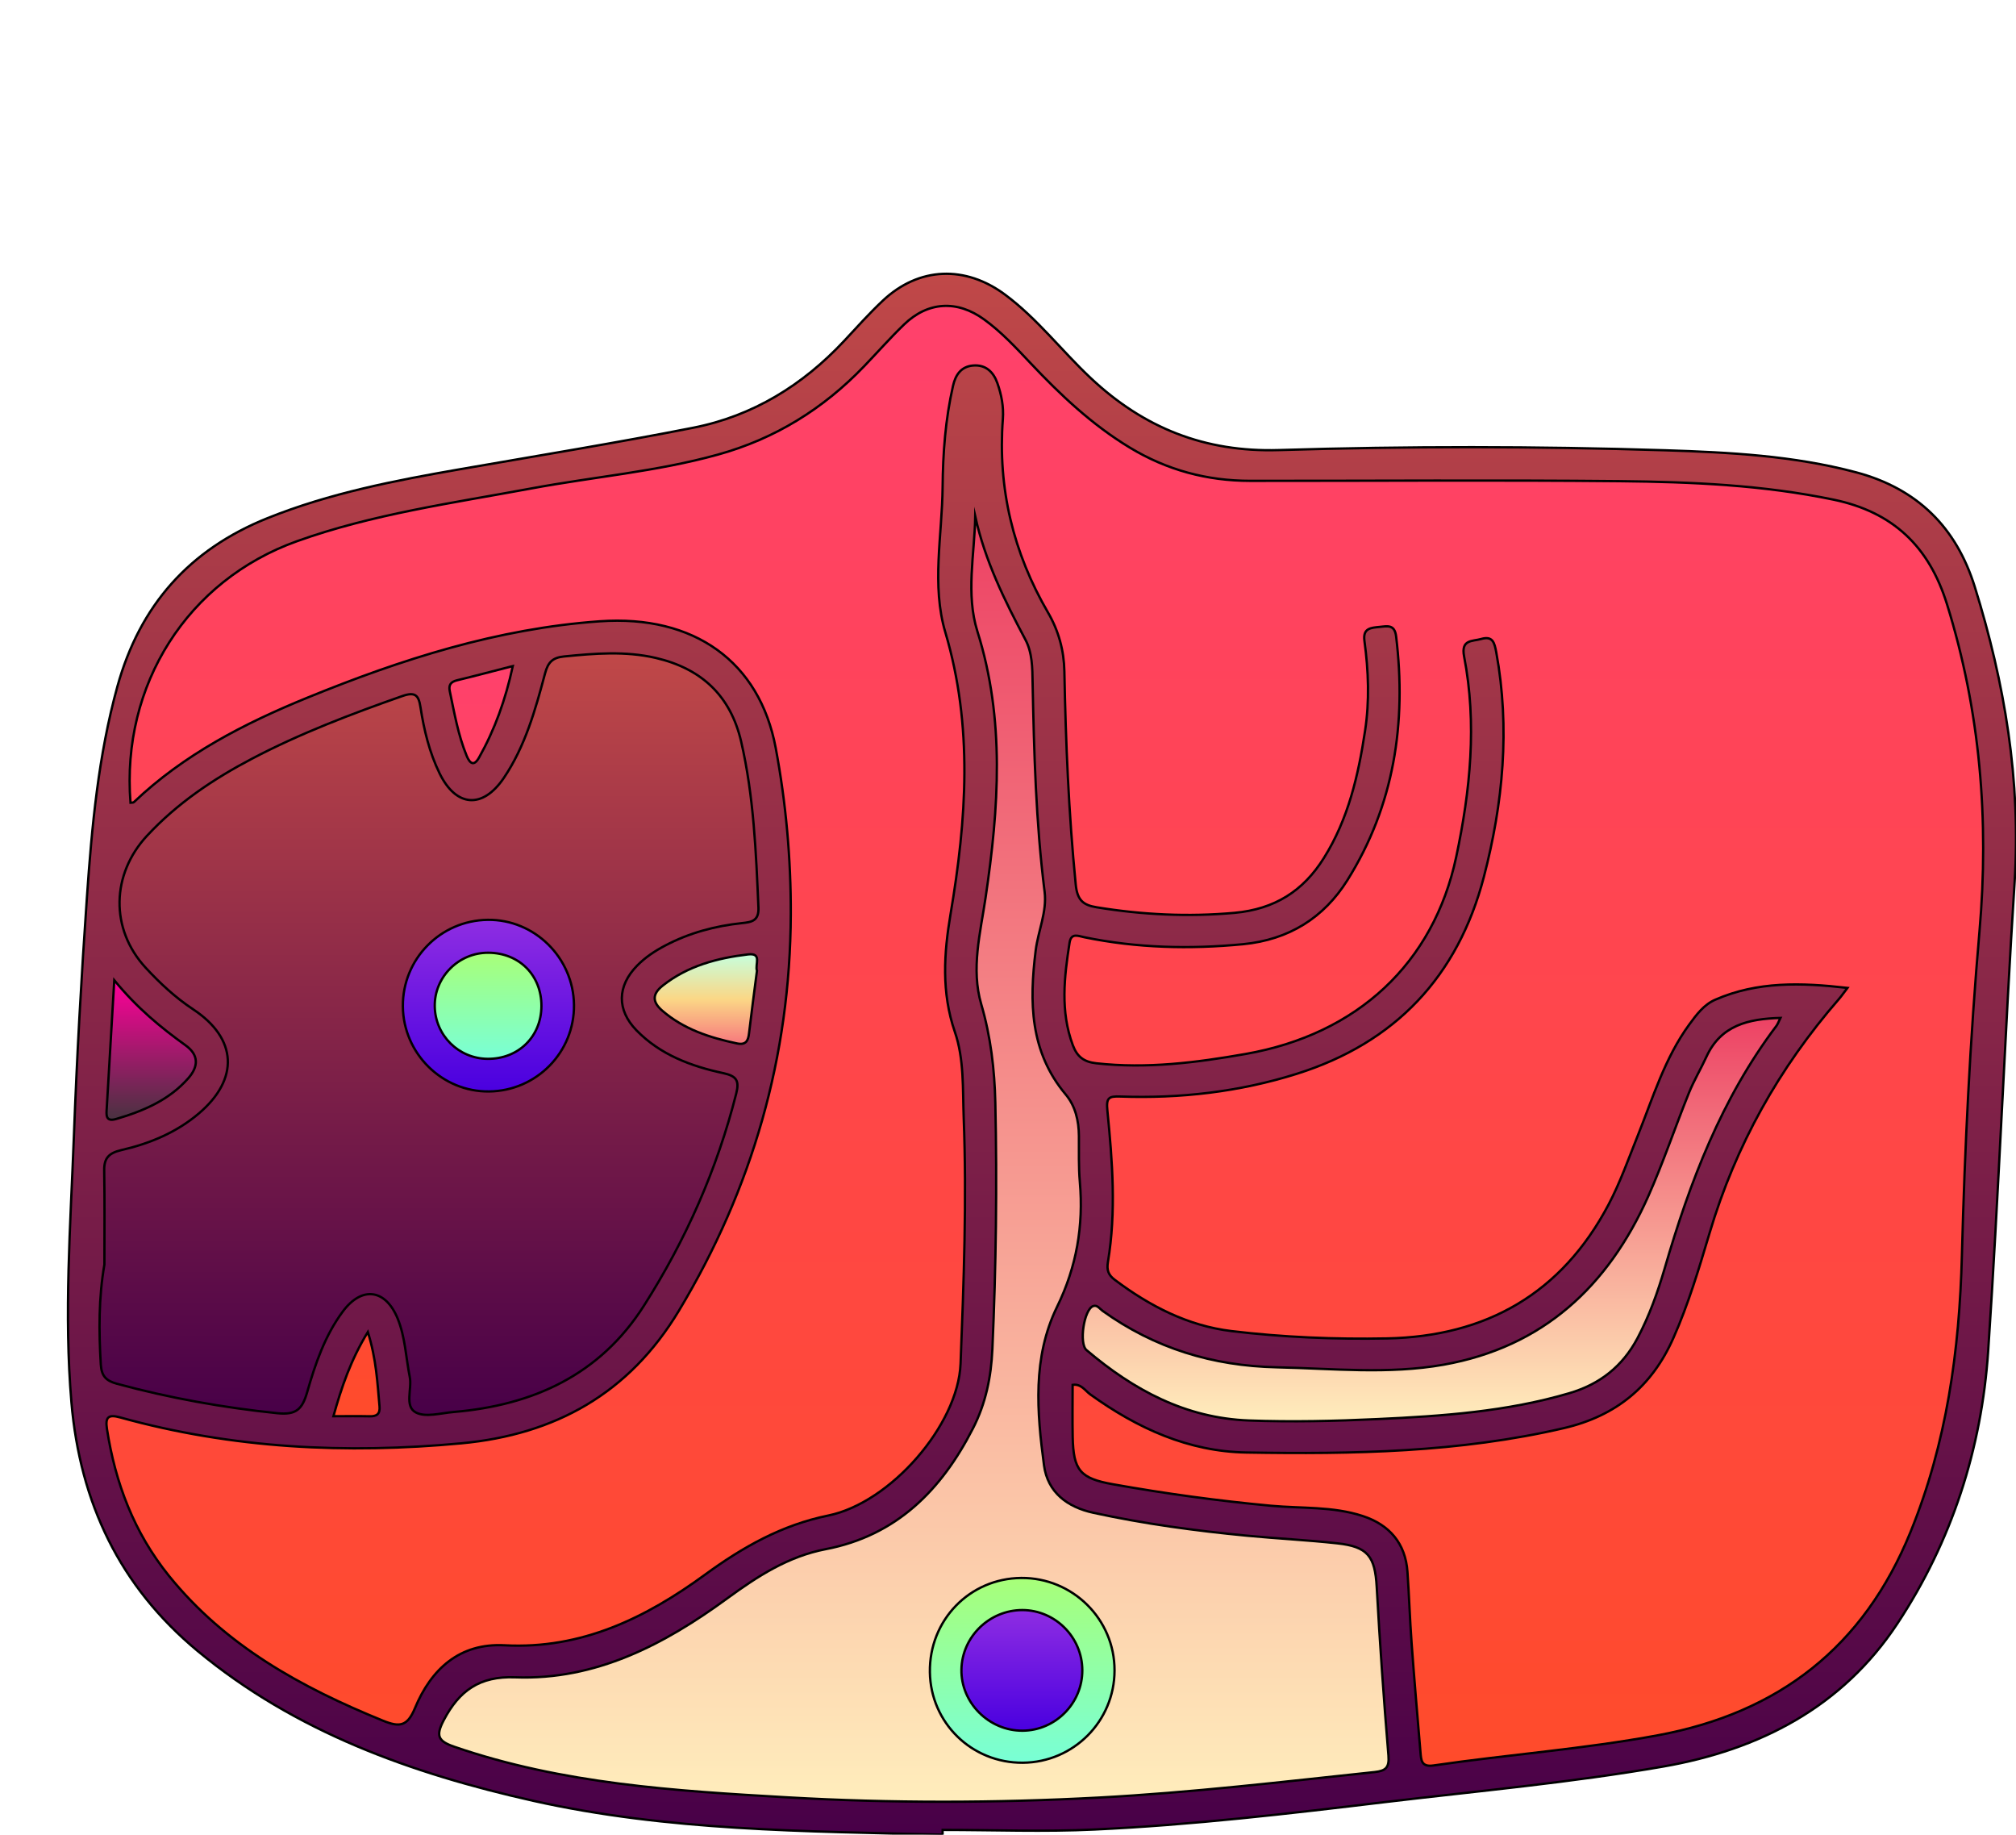 <?xml version="1.0" encoding="utf-8"?>
<svg viewBox="1014.726 -230.676 3022.004 2749.514" xmlns="http://www.w3.org/2000/svg" xmlns:xlink="http://www.w3.org/1999/xlink">
  <defs>
    <linearGradient id="color-8-0" gradientUnits="userSpaceOnUse" x1="1505.93" y1="296.366" x2="1505.93" y2="2635.6" xlink:href="#color-8"/>
    <linearGradient id="color-8">
      <stop style="stop-color: #c04848;" offset="0"/>
      <stop style="stop-color: #480048;" offset="1"/>
    </linearGradient>
    <linearGradient id="color-4-0" gradientUnits="userSpaceOnUse" x1="1510.212" y1="344.513" x2="1510.212" y2="2532.312" xlink:href="#color-4"/>
    <linearGradient id="color-4">
      <stop style="stop-color: #ff416c;" offset="0"/>
      <stop offset="0.409" style="stop-color: rgb(255, 69, 81);"/>
      <stop style="stop-color: #ff4b2b;" offset="1"/>
    </linearGradient>
    <linearGradient id="color-8-2" gradientUnits="userSpaceOnUse" x1="587.068" y1="865.284" x2="587.068" y2="2006.501" xlink:href="#color-8"/>
    <linearGradient id="color-9-0" gradientUnits="userSpaceOnUse" x1="1313.928" y1="660.1" x2="1313.928" y2="2586.3" xlink:href="#color-9"/>
    <linearGradient id="color-9">
      <stop style="stop-color: #ed4264;" offset="0"/>
      <stop style="stop-color: #ffedbc;" offset="1"/>
    </linearGradient>
    <linearGradient id="color-9-1" gradientUnits="userSpaceOnUse" x1="2089.981" y1="1411.6" x2="2089.981" y2="2016.09" xlink:href="#color-9"/>
    <linearGradient id="color-1-0" gradientUnits="userSpaceOnUse" x1="170.617" y1="1355.1" x2="170.617" y2="1564.207" xlink:href="#color-1"/>
    <linearGradient id="color-1">
      <stop style="stop-color: #ff0099;" offset="0"/>
      <stop style="stop-color: #493240;" offset="1"/>
    </linearGradient>
    <linearGradient id="color-0-0" gradientUnits="userSpaceOnUse" x1="1002.152" y1="1316.16" x2="1002.152" y2="1450.448" xlink:href="#color-0"/>
    <linearGradient id="color-0">
      <stop style="stop-color: #c6ffdd;" offset="0"/>
      <stop style="stop-color: #fbd786;" offset="0.5"/>
      <stop style="stop-color: #f7797d;" offset="1"/>
    </linearGradient>
    <linearGradient id="color-4-1" gradientUnits="userSpaceOnUse" x1="578.25" y1="884.3" x2="578.25" y2="2008.616" xlink:href="#color-4"/>
    <linearGradient id="color-2-1" gradientUnits="userSpaceOnUse" x1="676.152" y1="1264.59" x2="676.152" y2="1521.81" xlink:href="#color-2"/>
    <linearGradient id="color-2">
      <stop style="stop-color: #8e2de2;" offset="0"/>
      <stop style="stop-color: #4a00e0;" offset="1"/>
    </linearGradient>
    <linearGradient id="color-5-1" gradientUnits="userSpaceOnUse" x1="675.647" y1="1313.898" x2="675.647" y2="1472.904" xlink:href="#color-5"/>
    <linearGradient id="color-5">
      <stop style="stop-color: #a8ff78;" offset="0"/>
      <stop offset="0.758" style="stop-color: rgb(132, 255, 192);"/>
      <stop style="stop-color: #78ffd6;" offset="1"/>
    </linearGradient>
    <linearGradient id="color-5-0" gradientUnits="userSpaceOnUse" x1="1476.293" y1="2250.896" x2="1476.293" y2="2527.804" xlink:href="#color-5"/>
    <linearGradient id="color-2-0" gradientUnits="userSpaceOnUse" x1="1475.793" y1="2299" x2="1475.793" y2="2479.802" xlink:href="#color-2"/>
  </defs>
  <g id="Layer_1" transform="matrix(1, 0, 0, 1, 1014.726, -230.676)"/>
  <g id="Layer_2" transform="matrix(1, 0, 0, 1, 1014.726, -230.676)">
    <g>
      <g id="g-1" transform="matrix(1, 0, 0, 1, 222.834, 474.699)"/>
      <g id="g-2" transform="matrix(1, 0, 0, 1, 222.834, 474.699)">
        <g>
          <g id="g-3" transform="matrix(1, 0, 0, 1, -833.048, -348.907)"/>
          <g id="g-4" transform="matrix(1, 0, 0, 1, -833.048, -348.907)">
            <g>
              <g id="g-5" transform="matrix(1, 0, 0, 1, 666.214, -11.878)"/>
              <g id="g-6" transform="matrix(1, 0, 0, 1, 666.214, -11.878)">
                <g>
                  <path class="st0" d="M1356.9,2635.6c-205.6-5.1-412.2-5.6-613.9-50.8C561.2,2544,386.6,2481.7,240,2360.1 C123.7,2263.6,64,2138.4,51.1,1988c-11.4-132.9-1.4-265.2,3.6-397.6c4.5-120,11.2-239.9,19.6-359.7 c7.4-106.3,17.1-212.3,45.7-315.9C153.7,793,228.1,709.5,345,662.6c93.3-37.5,191.2-56.4,289.7-73.5 c116.2-20.2,232.7-39.2,348.5-62c89.3-17.6,164-63.6,226.2-130.1c19-20.4,37.6-41.2,57.9-60.3c54.2-51,123.9-53.3,183.6-8.8 c48.2,35.9,84.5,83.8,127.9,124.6c79.8,75.1,171.5,111.4,282,108.1c193.2-5.9,386.5-5.8,579.7,0.3c96,3.1,192,8.1,285.7,33 c91.4,24.3,150.1,82,178,171.6c44.9,144.2,69.4,290.7,59.7,442.8c-15,234-23.9,468.4-39.6,702.4c-9.9,147-54.6,285.2-136,408.4 c-82.7,125.3-206.6,189.3-351.5,214.5c-138.1,24-277.7,36.6-416.8,53.2c-144.8,17.4-289.6,34.3-435.3,41.1 c-75.7,3.6-151.8,0.6-227.7,0.6C1356.9,2630.9,1356.9,2633.2,1356.9,2635.6z" style="stroke: rgb(0, 0, 0); stroke-miterlimit: 10; stroke-width: 3.5px; fill: url(#color-8-0);"/>
                  <path class="st0" d="M139.6,1089c1.7-0.2,4.1,0.2,5.1-0.8 c75.1-71.5,165.6-118,260.2-156.6C545.8,874.1,690,828,843.1,817.2c141.6-10,239.6,60.7,263.7,189.8 c15.4,82.3,22.9,166,22.6,249.3c-0.8,213-57.6,411.1-167.8,594.2c-74.5,123.7-185.1,185.5-325.9,198.6 c-172.7,16.1-343.7,7.8-511.6-38.8c-17.5-4.8-22.5-0.7-19.8,17c12.5,81.2,40.6,155.4,92.8,220.2c85,105.2,198.3,167.4,320.8,217.2 c25.4,10.4,36.8,8.5,48.1-18.6c24.3-58.7,67.1-97.9,134.3-94.3c115.5,6.2,212-41.2,300.6-105.9c57-41.6,115.2-74.4,184.8-88.6 c93.1-19,194.6-135.4,198.2-227.5c4.8-122.8,9.4-245.8,4.7-368.7c-1.6-43.2,0.8-87.8-13.3-128.7c-20.3-59-16.3-118-6.4-176.5 c23.9-141.4,34-281.2-7.8-422.1c-20.9-70.4-4.8-145.1-4.1-217.8c0.4-50.7,4.2-101.8,15.6-151.7c3.7-16.4,12-28.8,29.8-30.4 c19.1-1.7,30.8,9.5,36.7,26.4c6.1,17.3,9.6,35.3,8.2,53.8c-7.8,103.8,15.5,200.3,67.7,290c15.9,27.3,23.9,56.8,24.5,87.9 c2,106.7,6.5,213.1,17,319.4c2.3,23.5,10.8,31.1,31.5,34.4c68.6,11.2,137,14.6,206.7,8.3c60-5.5,102.8-32.5,133.9-82.3 c36.5-58.3,51.5-123.5,61.6-190.2c6.9-45,5.2-90.2-0.9-135.1c-2.6-19.2,9.8-19.6,22.8-20.9c11.7-1.2,22.5-4,24.7,14.2 c15.7,129.9-2.9,253.3-73,365.3c-35.3,56.4-87.7,89.3-156.3,96c-80,7.7-159.2,5.8-238-10.4c-9.3-1.9-19.8-7.1-22.2,8.1 c-8,51.5-14.1,102.9,4.9,153.7c6.4,17.1,16.2,25,35.4,27.1c75.5,8.4,149.6-1,223.6-14c167.8-29.5,281.8-136,315.7-295.4 c21.1-99.4,31.3-199.5,11.8-300.3c-5-25.9,12.5-22.4,25.6-26.2c17.4-5,19.9,5.5,22.6,19.9c20.9,113.9,10.2,226.3-18.6,336.8 c-38.9,149-132.9,248.6-280.5,295c-85.9,27-174.6,37.2-264.5,34c-17.3-0.6-21.3,1.7-19.3,21.3c7.5,75.4,13.4,151.1,0.8,226.6 c-2,12.2,0.5,19.5,10.3,26.8c52.3,39.3,109.5,68.9,174.8,76.8c77.3,9.3,155.3,12.5,233.2,11c148.9-2.9,261.9-67.5,332.1-200.5 c17.4-33,29.9-68.6,43.8-103.3c22.8-56.9,40.4-116.2,77.2-166.6c10.9-14.9,22-29.9,39.2-37.3c62.9-27.4,128.2-25.6,198-17.6 c-6.2,8.1-9.3,12.7-13,16.9c-89.5,102.9-154.6,219-193.6,350.1c-15.9,53.2-31.7,106.6-54.4,157.7c-32.2,72.8-86,116.8-163.9,135 c-156.9,36.5-316.2,39.2-475.8,36.6c-87.6-1.4-163.9-36.5-234.1-86.9c-7.9-5.7-13.8-16.4-26.7-14.5c0,26.3-0.4,52.2,0.1,78 c1,50,10.9,62.2,60.5,71c78.5,14,157.4,24.8,236.9,32.2c45.7,4.2,92.4,0.7,137.1,15.3c40.6,13.2,64.4,41.4,67.3,83.7 c2.5,35.5,3.6,71,6.2,106.5c4,54.6,8.7,109.2,13.3,163.8c1,11.6,1.1,22.6,19.5,19.9c112.1-16.4,225.3-24.6,336.7-45.3 c180.9-33.6,308.3-131.9,378.6-305.1c54.1-133.3,73.1-271.3,76.8-413.6c4.3-162.3,12.3-324.6,26.4-486.4 c14.5-166.7,1.1-329.5-48.7-489.8c-26.9-86.9-81.2-138.2-169.6-156.7c-106-22.1-213.5-26.7-321.1-27.8 c-184.6-1.8-369.2-0.4-553.8-0.5c-64.8,0-124.9-16.1-180.8-50c-56.6-34.3-103.9-79-148.8-126.7c-21.8-23.1-43.4-46.4-69.2-65.1 c-40.5-29.5-84.4-27-120.2,7.6c-20.7,20-39.8,41.7-59.8,62.5c-61.2,63.8-133.8,108.8-219.2,132.4 c-91.8,25.5-186.9,33.4-280.2,50.8c-117.9,21.9-237.1,38.3-350.8,79C225.1,755.9,125.7,912.2,139.6,1089z" style="stroke: rgb(0, 0, 0); stroke-miterlimit: 10; stroke-width: 3.5px; fill: url(#color-4-0);"/>
                  <path class="st0" d="M100.5,1781.2 c-8.7,49.9-8.4,99.8-5.4,149.8c1.1,17.5,8,24.5,24.3,28.9c79,21.4,159,35.7,240.4,44.1c28.2,2.9,37.3-5.9,44.7-31.7 c12.1-42.3,26.5-84.5,53.2-120.5c28.8-38.9,64.4-33.9,82.5,10.6c11.3,27.9,12.2,58,18,87.1c3.7,18.3-8.3,44.1,9.2,53.4 c14.6,7.7,37.3,0.9,56.4-0.7c119.1-10.1,219.2-55.3,285.5-159.4c62.7-98.5,109.6-204.2,138.3-317.8c5-19.7,0.3-26.4-19.7-30.7 c-48.3-10.4-94.2-27.6-129.8-64.1c-29.8-30.6-29-66.4,0.9-96.9c12.2-12.5,26.6-22,42-30.1c36.2-19.1,74.9-29.4,115.3-33.7 c14.3-1.5,25.4-3.2,24.6-23.1c-3.6-83.5-7-167-25.9-248.9C1039,928.3,995,887.9,927,872.1c-45.7-10.6-91.5-6.8-137.5-2.2 c-17.3,1.7-24,8.8-28.4,25.2c-14.5,54.6-29.8,109.4-61.9,156.9c-31.8,46.9-71.6,43.7-96.3-7c-15.3-31.3-23.3-65-28.6-99.1 c-2.7-17.9-7.9-23.5-27.4-16.6c-77,27-153.2,56-225.5,94c-58,30.5-111.9,66.7-157.1,115.4c-53.2,57.3-55.7,139.4-2,197.6 c21.6,23.4,44.5,44.7,71.2,62.4c66.4,43.8,69.3,104.6,8.4,156.2c-33.8,28.6-73.8,45.1-116.1,54.8c-18.4,4.3-25.9,11.8-25.6,30.5 C101,1687.1,100.5,1734.2,100.5,1781.2z" style="stroke: rgb(0, 0, 0); stroke-miterlimit: 10; stroke-width: 3.5px; fill: url(#color-8-2);"/>
                  <path class="st0" d="M1405.9,660.1c-1.1,57.5-14.3,116.3,3.2,172.1c41.7,132.4,32.1,265.2,12.3,399.1 c-7.8,52.9-22.1,106.5-6.5,159.8c14.2,48.5,20,97.8,21.1,147.8c2.7,123,1.1,246-4.4,369c-1.9,42.2-10,81.5-29.1,118.8 c-47.3,92.5-114.6,160.7-220.9,181.1c-56.2,10.8-102,40.5-147.6,73.8c-94.3,68.9-196.7,122.7-317.7,118.2 c-53.6-2-84,20.1-107.2,64.4c-12.1,23.2-8.7,31.2,16,39.7c162,55.7,330.7,66.1,499.5,75.8c155.6,8.9,311.2,8.6,466.8,0.3 c138.2-7.4,275.6-23.6,413.1-38.2c16.5-1.8,22.3-6.4,20.8-24.7c-7-84.2-12.9-168.5-17.6-252.9c-2.6-45.7-13.2-60.2-59.1-65.2 c-44.9-4.9-90-7.1-135-11.4c-77.5-7.4-154.6-17.8-230.7-34.4c-39-8.5-68.5-30.6-73.9-71c-10.7-80.3-17.5-161.7,19.6-237.7 c29.2-59.8,39.8-121.4,34.1-187c-2-22.9-1.2-46.1-1.4-69.2c-0.2-22.8-5.3-44.7-19.8-62c-53.9-64.2-54.6-138.6-45-215.8 c3.7-29.5,17.1-57.9,13.4-87.8c-13.1-104.1-15.9-208.8-18-313.5c-0.4-22-0.3-44.9-11-64.9C1449.7,785.6,1420.6,726.4,1405.9,660.1 z" style="stroke: rgb(0, 0, 0); stroke-miterlimit: 10; stroke-width: 3.5px; fill: url(#color-9-0);"/>
                  <path class="st0" d="M2612.9,1411.6c-48.3,1.4-89.3,11-110.9,58.1c-8.4,18.3-18.8,35.7-26.3,54.3c-20.8,51.6-38.5,104.5-61.1,155.2 c-60.1,134.5-157.6,225.6-306.6,252.1c-82.9,14.7-166.5,5.7-250,3.9c-96.4-2.1-183.1-28.6-261.2-84.6c-4.3-3.1-8-9.4-14.3-7.1 c-13.6,5.2-21.4,56-9.8,65.9c70.4,59.7,148.2,101.9,243.3,105.5c64.4,2.4,128.8,0.9,193-2.1c96.8-4.5,193.5-11.1,287.4-38.8 c46-13.5,79.8-40.3,102.2-82.4c17.6-33.3,30.2-68.5,40.7-104.4c37.7-129.6,85.2-254.7,167.6-363.7 C2609,1420.6,2610.2,1417,2612.9,1411.6z" style="stroke: rgb(0, 0, 0); stroke-miterlimit: 10; stroke-width: 3.5px; fill: url(#color-9-1);"/>
                  <path class="st0" d="M115.3,1355.1c-4.1,69.5-7.8,130.7-11.3,191.9c-0.6,9.6-2.1,20.8,14,16.1 c40.9-12,79.5-28.3,108.4-61.3c15.1-17.3,16-34.6-4.2-49.1C185,1425.9,149.7,1397,115.3,1355.1z" style="stroke: rgb(0, 0, 0); stroke-miterlimit: 10; stroke-width: 3.5px; fill: url(#color-1-0);"/>
                  <path class="st0" d="M1078.7,1340.9 c-3.3-9.4,8.2-27-13.4-24.5c-46.1,5.5-90.3,17.1-127.8,46.7c-16,12.6-15.9,24.5-0.9,37.5c32.3,28,71.2,40.5,112,49.2 c13.4,2.8,16.9-3.7,18.2-15C1070.5,1403.3,1074.7,1371.9,1078.7,1340.9z" style="stroke: rgb(0, 0, 0); stroke-miterlimit: 10; stroke-width: 3.5px; fill: url(#color-0-0);"/>
                  <path class="st0" d="M712.7,884.3c-30.5,7.8-57,14.9-83.6,21.3 c-9.4,2.3-12.8,7-10.9,16.2c6.9,32.7,12.5,65.7,25.3,96.9c4.9,11.9,11,16.3,18.7,2.5C685.6,979.5,701.7,935.1,712.7,884.3z M495.4,1882.3c-25.9,42.4-39.4,82.7-51.6,126.2c19.8,0,37-0.3,54.2,0.1c10.8,0.3,16-3.5,14.9-15 C509.7,1958.6,508.2,1923.2,495.4,1882.3z" style="stroke: rgb(0, 0, 0); stroke-miterlimit: 10; stroke-width: 3.5px; fill: url(#color-4-1);"/>
                  <path class="st0" d="M804.4,1392.1c0.8,70.8-56,128.8-127.1,129.7c-70.3,0.9-128.8-56.7-129.4-127.5 c-0.6-70.9,56.2-128.8,127.2-129.7C745.2,1263.7,803.6,1321.3,804.4,1392.1z" style="stroke: rgb(0, 0, 0); stroke-miterlimit: 10; stroke-width: 3.5px; fill: url(#color-2-1);"/>
                  <path class="st0" d="M755.6,1393.9c0.2-46.2-33.2-79.7-79.5-80 c-44.4-0.3-81,36.2-80.4,80.2c0.6,43.5,35.6,78.4,79.2,78.8C721,1473.3,755.4,1439.7,755.6,1393.9z" style="stroke: rgb(0, 0, 0); stroke-miterlimit: 10; stroke-width: 3.5px; fill: url(#color-5-1);"/>
                  <path class="st0" d="M1477.3,2527.8c-76.5,0.6-138.3-59.6-139.4-135.7c-1.1-78,59.6-140.5,136.9-141.2 c77.1-0.6,140.1,61.8,139.9,138.7C1614.6,2465.6,1553.2,2527.2,1477.3,2527.8z" style="stroke: rgb(0, 0, 0); stroke-miterlimit: 10; stroke-width: 3.5px; fill: url(#color-5-0);"/>
                  <path class="st0" d="M1476.5,2299c-49.4,0-90.4,40-91.3,89.1 c-0.9,49.8,41.3,92,91.7,91.7c49.3-0.3,89.7-41.2,89.5-90.6C1566.3,2339.7,1525.8,2299.1,1476.5,2299z" style="stroke: rgb(0, 0, 0); stroke-miterlimit: 10; stroke-width: 3.5px; fill: url(#color-2-0);"/>
                </g>
              </g>
            </g>
          </g>
        </g>
      </g>
    </g>
  </g>
</svg>